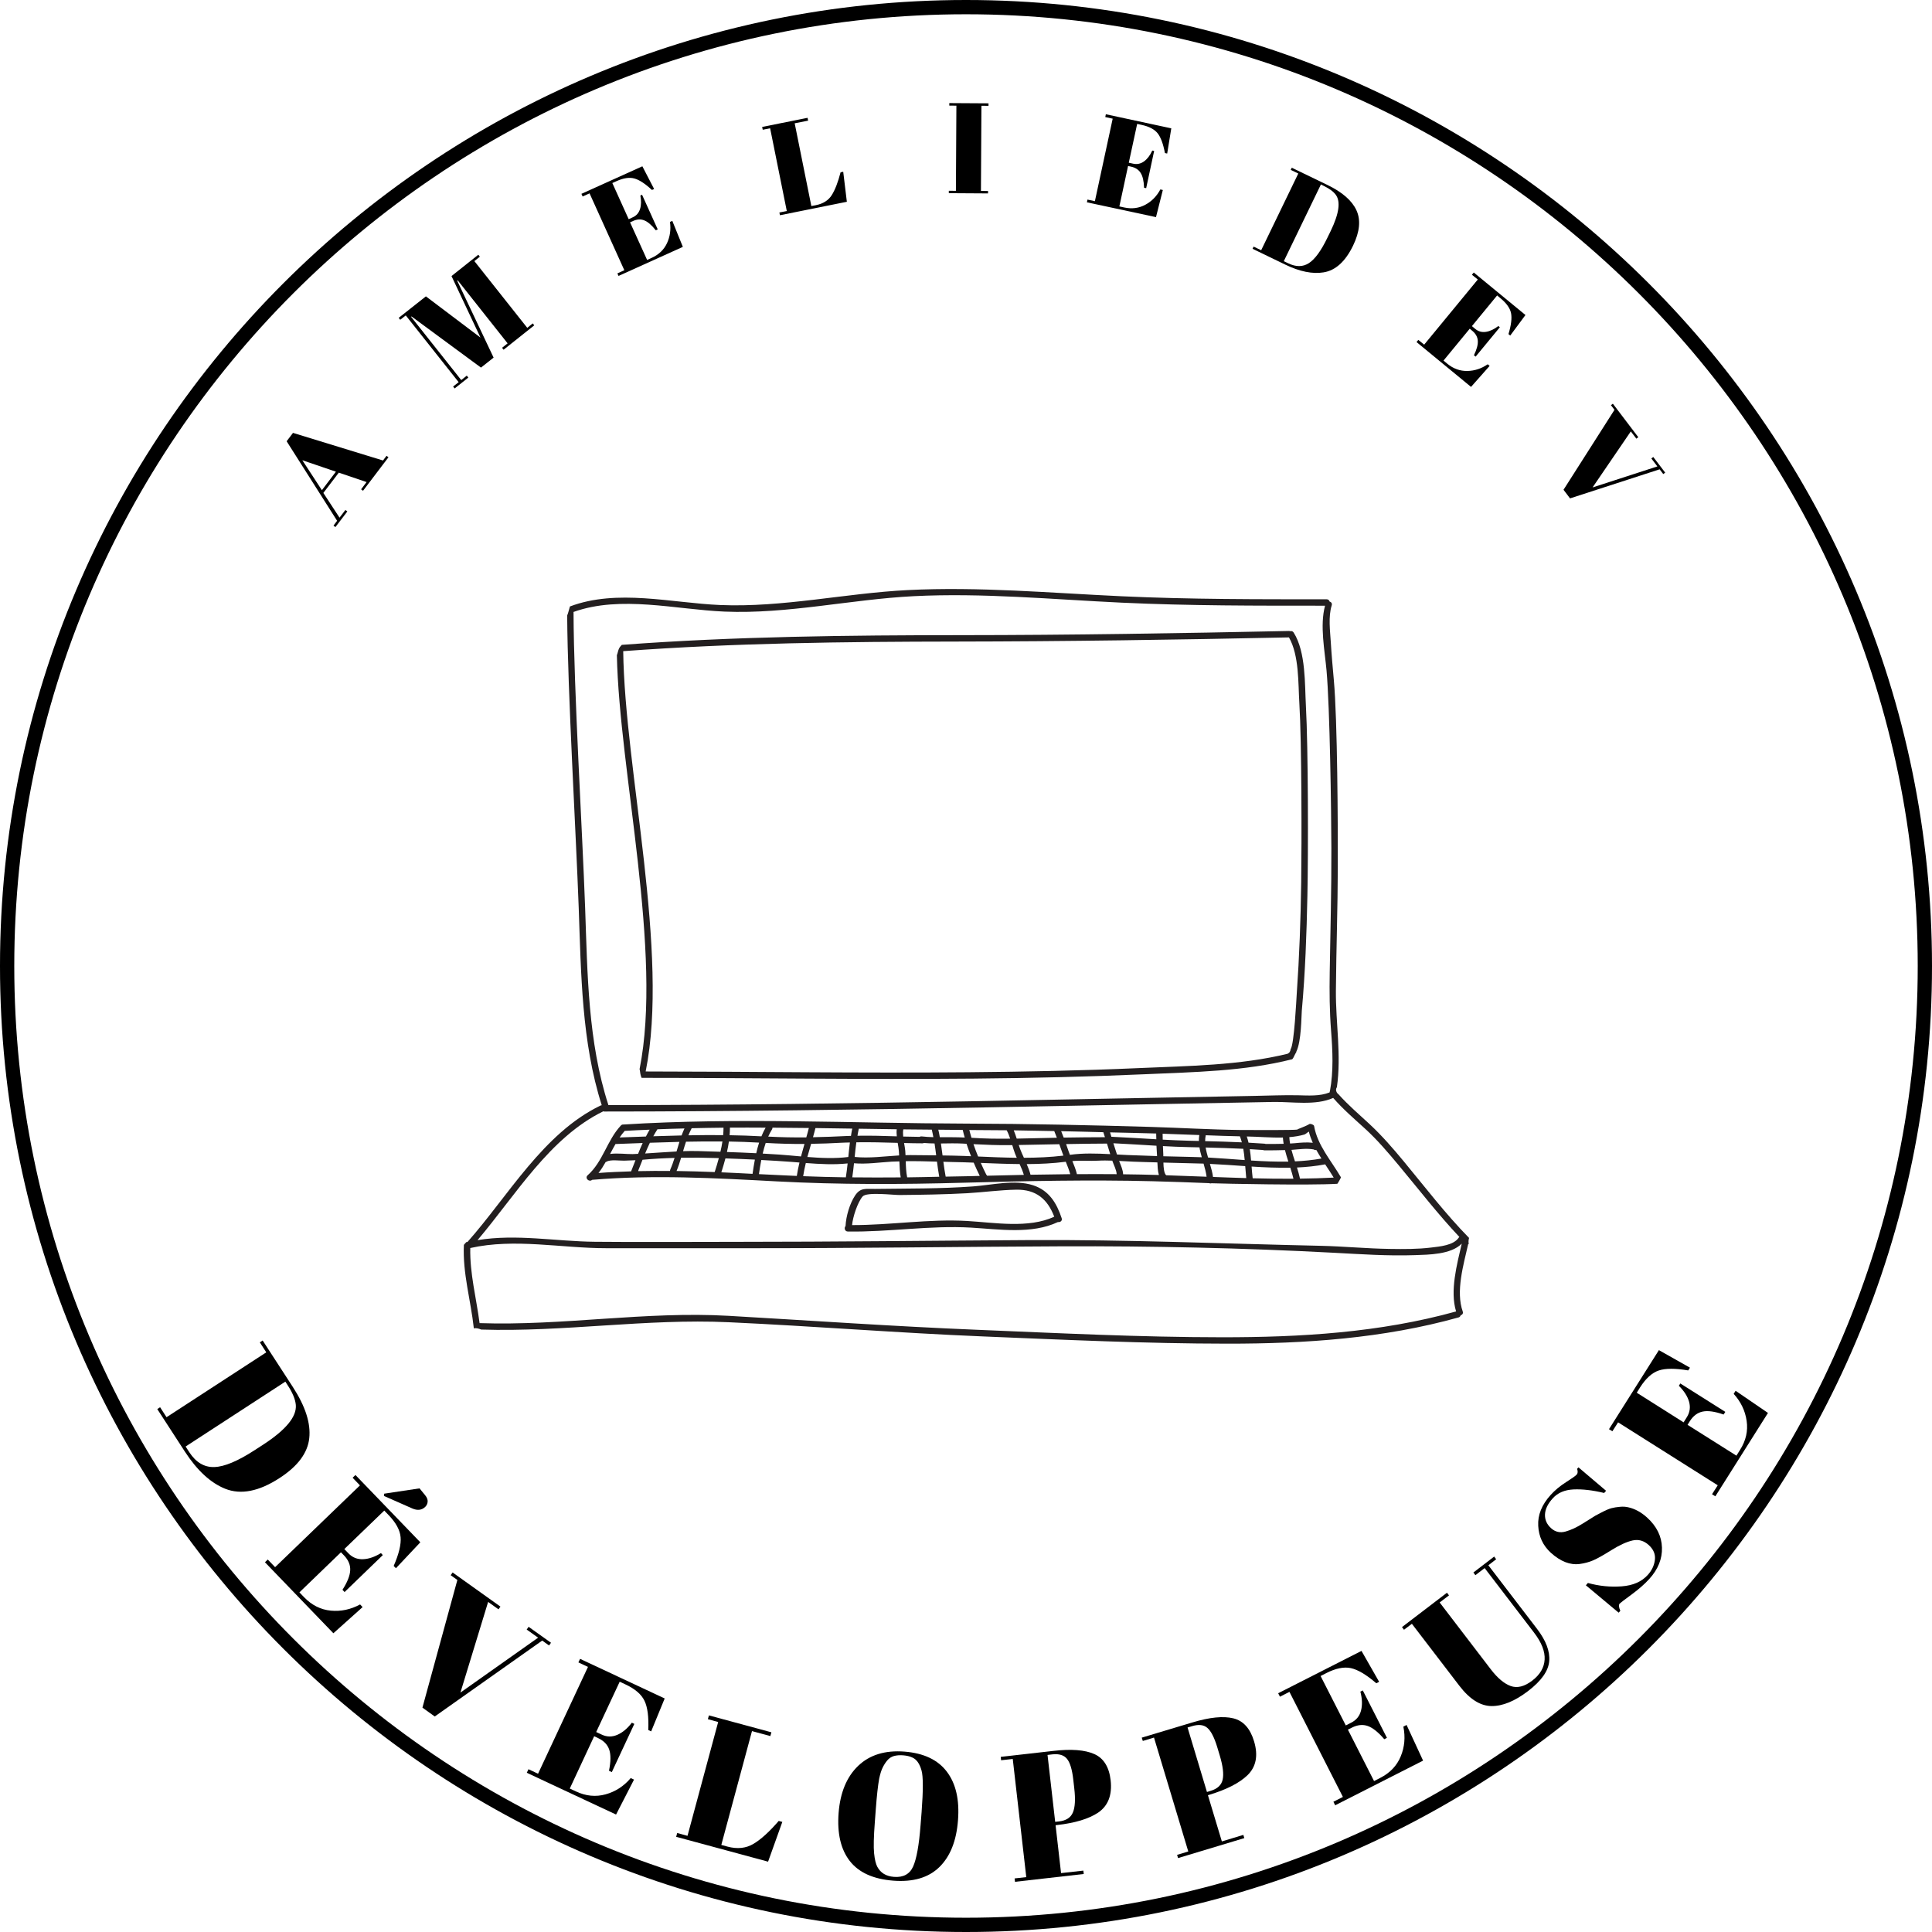 <svg xmlns="http://www.w3.org/2000/svg" xmlns:xlink="http://www.w3.org/1999/xlink" width="500" zoomAndPan="magnify" viewBox="0 0 375 375" height="500" preserveAspectRatio="xMidYMid meet" version="1.0"><defs><g/><clipPath id="95d45f80fc"><path d="M 90 114 L 285.367 114 L 285.367 260.844 L 90 260.844 Z M 90 114 " clip-rule="nonzero"/></clipPath></defs><path fill="#000000" d="M 187.5 375 C 84.145 375 0 290.855 0 187.5 C 0 84.145 84.145 0 187.5 0 C 290.855 0 375 84.145 375 187.5 C 375 290.855 290.855 375 187.5 375 Z M 187.5 2.77 C 85.621 2.77 2.77 85.621 2.77 187.5 C 2.77 289.379 85.621 372.23 187.5 372.23 C 289.379 372.23 372.23 289.379 372.23 187.5 C 372.23 85.621 289.379 2.77 187.5 2.77 Z M 187.5 2.77 " fill-opacity="1" fill-rule="nonzero"/><g clip-path="url(#95d45f80fc)"><path fill="#231f20" d="M 282.629 254.551 C 267.816 258.668 252.426 259.574 237.121 259.562 C 221.293 259.555 205.445 258.758 189.637 258.109 C 173.547 257.453 157.508 256.328 141.441 255.402 C 125.305 254.473 109.227 257.371 93.086 256.816 C 92.457 251.949 91.172 247.184 91.281 242.242 C 99.93 240.305 108.934 242.277 117.68 242.277 L 146.488 242.277 C 166.34 242.277 186.191 241.996 206.043 241.91 C 223.621 241.84 241.258 242.227 258.809 243.156 C 264.086 243.434 269.363 243.805 274.648 243.621 C 277.281 243.527 281.648 243.523 283.723 241.383 C 282.801 245.398 281.395 250.582 282.629 254.551 Z M 117.109 215.699 C 117.16 215.711 117.191 215.746 117.25 215.746 C 142.008 215.742 166.762 215.391 191.52 214.941 C 203.891 214.719 216.258 214.473 228.637 214.234 C 234.832 214.113 241.027 214 247.227 213.887 C 250.746 213.828 255.379 214.641 258.77 213.105 C 260.652 215.266 262.828 217.141 264.949 219.07 C 267.375 221.281 269.469 223.762 271.566 226.277 C 275.426 230.906 279.121 235.699 283.262 240.09 L 283.164 240.191 C 282.156 241.742 279.461 241.938 277.816 242.145 C 275.156 242.473 272.449 242.457 269.777 242.414 C 265.27 242.352 260.777 241.906 256.273 241.809 C 237.441 241.398 218.676 240.59 199.832 240.699 C 180.852 240.809 161.871 241.039 142.887 241.039 C 133.746 241.039 124.602 241.113 115.461 241.027 C 107.855 240.953 100.234 239.465 92.688 240.711 C 100.062 232.031 106.684 220.773 117.109 215.699 Z M 113.574 176.211 C 113.039 161.23 111.367 133.871 111.324 118.863 L 111.309 118.785 C 120.477 115.496 131.203 118.316 140.629 118.711 C 152.863 119.223 165.129 116.336 177.328 115.719 C 190.734 115.039 204.344 116.352 217.73 116.977 C 230.906 117.594 244.008 117.566 257.191 117.566 C 256.152 121.395 257.133 126.281 257.477 130.117 C 258.133 137.469 258.395 157.223 258.418 164.602 C 258.441 172.629 258.234 180.648 258.098 188.676 C 258.035 192.496 258.062 196.246 258.359 200.051 C 258.664 203.961 258.855 207.898 258.141 211.777 C 258.098 211.855 258.078 211.945 258.074 212.039 C 256.152 212.812 253.938 212.633 251.887 212.59 C 249.094 212.535 246.293 212.664 243.504 212.711 C 237.309 212.824 231.113 212.941 224.918 213.062 C 212.957 213.293 201.004 213.527 189.047 213.746 C 165.398 214.168 141.746 214.488 118.094 214.5 C 114.117 202.23 114.027 188.98 113.574 176.211 Z M 285.145 240.281 C 280.574 235.621 276.602 230.414 272.449 225.398 C 270.355 222.871 268.234 220.426 265.832 218.191 C 263.809 216.312 261.707 214.523 259.867 212.469 L 259.875 212.457 C 259.383 212.137 259.145 211.496 259.488 211.031 C 260.387 204.824 259.246 198.531 259.297 192.289 C 259.363 184.262 259.652 176.238 259.668 168.211 C 259.68 160.258 259.617 139.867 258.891 131.941 C 258.676 129.531 258.457 127.129 258.312 124.715 C 258.176 122.449 257.793 119.699 258.488 117.492 C 258.605 117.109 258.371 116.84 258.074 116.758 C 258.008 116.52 257.82 116.32 257.504 116.32 C 244.219 116.32 231.012 116.348 217.73 115.734 C 203.938 115.098 189.973 113.836 176.164 114.535 C 164.035 115.148 151.953 117.941 139.781 117.434 C 130.332 117.035 119.785 114.25 110.621 117.715 C 110.438 118.273 110.328 118.914 110.09 119.465 C 110.176 134.266 111.793 161.426 112.328 176.211 C 112.789 188.977 112.883 202.238 116.797 214.523 C 116.719 214.531 116.637 214.547 116.547 214.59 C 105.453 219.945 98.66 232.133 90.738 241.066 C 90.668 241.062 90.59 241.07 90.52 241.086 C 90.438 241.176 90.363 241.266 90.277 241.348 C 90.199 241.422 90.129 241.512 90.059 241.602 L 90.039 241.656 C 89.785 247.152 91.379 252.395 91.969 257.809 L 91.973 257.828 C 92.457 257.734 92.938 257.879 93.391 258.062 L 93.398 258.066 C 109.438 258.578 125.395 255.906 141.441 256.645 C 157.91 257.402 174.352 258.727 190.836 259.402 C 206.633 260.051 222.457 260.797 238.27 260.805 C 253.336 260.816 268.531 259.785 283.098 255.715 C 283.34 255.648 283.461 255.48 283.508 255.297 C 283.812 255.219 284.051 254.949 283.918 254.566 C 282.531 250.672 284.07 245.461 284.973 241.484 L 285.066 241.438 L 285.09 241.324 C 285.059 241.25 285.035 241.176 285.035 241.09 C 285.027 240.816 285.074 240.547 285.145 240.281 " fill-opacity="1" fill-rule="nonzero"/></g><path fill="#231f20" d="M 120.965 126.391 C 142.43 124.797 163.953 124.555 185.461 124.527 C 207.055 124.5 228.602 124.172 250.184 123.719 L 250.184 123.715 C 252.188 127.219 251.965 132.676 252.203 136.5 C 252.664 143.918 252.668 163.801 252.562 171.23 C 252.465 178.445 252.203 185.668 251.699 192.871 C 251.621 194.004 251.211 202.66 250.512 203.652 C 250.496 203.84 250.434 204.02 250.324 204.203 C 250.238 204.344 250.121 204.426 249.992 204.473 L 250 204.516 C 240.594 206.816 230.691 206.887 221.066 207.316 C 210.016 207.809 198.953 208.023 187.895 208.121 C 167.035 208.309 146.184 207.988 125.324 207.973 C 129.98 184.879 121.258 149.477 120.965 126.391 Z M 124.141 207.527 C 124.156 207.582 124.18 207.637 124.184 207.695 C 124.242 208.215 124.328 208.738 124.531 209.211 C 146.047 209.219 167.562 209.551 189.082 209.355 C 200.137 209.258 211.195 209 222.242 208.508 C 231.773 208.082 241.527 207.953 250.82 205.598 C 250.895 205.508 250.973 205.418 251.031 205.312 C 251.168 205.07 251.277 204.828 251.398 204.582 C 251.473 204.434 251.555 204.281 251.645 204.141 L 251.605 204.141 C 252.617 202.152 252.586 197.191 252.68 196.176 C 253.352 188.754 253.609 181.289 253.766 173.844 C 253.938 165.723 253.93 145.152 253.477 137.039 C 253.242 132.77 253.488 126.574 251.102 122.781 C 250.934 122.512 250.664 122.453 250.422 122.516 C 250.352 122.488 250.273 122.473 250.184 122.473 C 229.012 122.918 207.875 123.27 186.691 123.281 C 164.688 123.297 142.668 123.523 120.719 125.164 L 120.684 125.176 C 120.469 125.406 120.25 125.641 120.125 125.934 C 119.953 126.336 119.895 126.773 119.734 127.18 C 120.211 149.844 128.66 184.875 124.141 207.527 " fill-opacity="1" fill-rule="nonzero"/><path fill="#231f20" d="M 187.738 236.992 C 180.281 236.559 172.848 237.809 165.387 237.789 C 165.527 236.223 166.453 233.387 167.426 232.242 C 168.23 231.297 173.395 231.969 174.621 231.953 C 178.977 231.91 183.332 231.844 187.688 231.605 C 190.879 231.426 194.062 230.973 197.262 230.918 C 201.133 230.852 203.336 232.781 204.629 236.164 C 199.621 238.48 193.051 237.301 187.738 236.992 Z M 200.52 230.059 C 196.977 228.902 192.484 230.02 188.887 230.281 C 182.551 230.75 176.188 230.68 169.844 230.766 C 168.035 230.793 167.016 230.469 165.965 232.059 C 164.938 233.602 164.207 236.074 164.121 237.973 C 163.805 238.309 163.953 239.027 164.559 239.039 C 172.559 239.164 180.504 237.816 188.5 238.281 C 193.906 238.598 200.262 239.605 205.344 237.199 C 205.758 237.277 206.242 236.977 206.074 236.461 C 205.09 233.492 203.613 231.07 200.52 230.059 " fill-opacity="1" fill-rule="nonzero"/><path fill="#231f20" d="M 117.555 225.551 C 117.617 225.535 117.676 225.523 117.734 225.484 C 118.461 225.027 120.312 225.305 121.141 225.285 C 121.879 225.266 122.613 225.238 123.344 225.199 C 123.062 225.922 122.781 226.641 122.496 227.359 C 120.387 227.426 118.277 227.516 116.164 227.676 C 116.695 227.012 117.137 226.289 117.555 225.551 Z M 119.469 222.055 C 121.23 221.992 122.984 221.926 124.742 221.859 C 124.422 222.551 124.137 223.254 123.852 223.957 C 123.5 223.969 123.156 224 122.809 224.008 C 121.668 224.039 119.844 223.777 118.418 223.984 C 118.762 223.336 119.105 222.688 119.469 222.055 Z M 121.258 219.504 C 122.867 219.402 124.48 219.344 126.094 219.27 C 125.832 219.703 125.602 220.152 125.371 220.598 C 123.672 220.656 121.969 220.723 120.27 220.781 C 120.574 220.34 120.895 219.906 121.258 219.504 Z M 131.875 221.637 C 131.68 222.254 131.5 222.879 131.316 223.5 C 129.281 223.609 127.258 223.766 125.219 223.891 C 125.516 223.188 125.812 222.492 126.141 221.809 C 128.051 221.738 129.965 221.684 131.875 221.637 Z M 127.598 219.211 L 127.602 219.195 C 129.352 219.121 131.105 219.078 132.855 219.031 C 132.648 219.477 132.465 219.934 132.297 220.391 C 130.469 220.434 128.637 220.484 126.805 220.547 C 127.059 220.098 127.305 219.645 127.598 219.211 Z M 140.223 221.559 C 140.129 222.227 139.988 222.891 139.832 223.555 C 138.402 223.508 136.961 223.465 135.527 223.422 C 134.539 223.395 133.562 223.41 132.586 223.441 C 132.766 222.828 132.949 222.211 133.156 221.605 C 135.508 221.555 137.863 221.539 140.223 221.559 Z M 134.234 219.031 L 134.246 218.988 C 136.309 218.938 138.371 218.906 140.434 218.883 C 140.434 219.363 140.406 219.848 140.367 220.328 C 138.117 220.309 135.863 220.32 133.621 220.363 C 133.805 219.91 134.004 219.465 134.234 219.031 Z M 146.52 225.078 C 146.344 226.004 146.199 226.934 146.07 227.84 C 144.051 227.738 142.031 227.629 140.012 227.547 C 140.297 226.664 140.562 225.758 140.805 224.844 C 142.711 224.914 144.617 224.98 146.52 225.078 Z M 141.48 221.57 C 143.43 221.602 145.383 221.672 147.34 221.781 C 147.121 222.453 146.945 223.145 146.785 223.84 C 144.891 223.742 142.996 223.668 141.102 223.602 C 141.25 222.926 141.387 222.25 141.48 221.57 Z M 141.68 218.871 C 143.988 218.852 146.297 218.871 148.605 218.879 C 148.297 219.414 148.031 219.98 147.793 220.559 C 145.727 220.445 143.672 220.375 141.617 220.344 C 141.656 219.852 141.684 219.359 141.68 218.871 Z M 156.148 222.043 C 155.914 222.848 155.688 223.652 155.473 224.465 C 154.043 224.34 152.629 224.199 151.246 224.102 C 150.176 224.027 149.105 223.969 148.039 223.91 C 148.207 223.207 148.391 222.512 148.625 221.84 C 151.145 221.992 153.645 222.055 156.148 222.043 Z M 149.848 219.211 C 149.918 219.098 149.938 218.984 149.934 218.879 C 152.285 218.891 154.641 218.918 156.996 218.945 C 156.848 219.555 156.676 220.16 156.504 220.766 C 154.047 220.793 151.59 220.746 149.113 220.613 C 149.336 220.129 149.57 219.656 149.848 219.211 Z M 163.34 221.805 C 163.883 221.77 164.422 221.773 164.965 221.754 C 164.844 222.691 164.75 223.633 164.656 224.57 C 162.078 224.898 159.383 224.781 156.707 224.566 C 156.941 223.715 157.191 222.867 157.438 222.016 C 159.398 221.984 161.363 221.922 163.34 221.805 Z M 158.277 218.957 C 160.656 218.988 163.039 219.023 165.422 219.062 C 165.316 219.531 165.25 220.004 165.172 220.477 C 164.949 220.484 164.727 220.48 164.508 220.492 C 162.258 220.609 160.027 220.691 157.801 220.734 C 157.965 220.145 158.133 219.555 158.277 218.957 Z M 165.762 225.789 C 168.211 226 170.633 225.621 173.094 225.473 C 173.586 225.445 174.078 225.441 174.57 225.426 C 174.609 226.465 174.652 227.504 174.828 228.531 C 171.695 228.555 168.559 228.562 165.426 228.523 C 165.566 227.617 165.664 226.703 165.762 225.789 Z M 166.215 221.719 C 168.891 221.676 171.562 221.75 174.238 221.828 C 174.336 222.387 174.43 222.926 174.465 223.371 C 174.492 223.668 174.5 223.969 174.52 224.27 C 171.645 224.434 168.715 224.855 165.891 224.562 C 165.988 223.613 166.082 222.664 166.215 221.719 Z M 166.691 219.082 C 169.148 219.121 171.602 219.156 174.059 219.191 C 174 219.609 174.023 220.086 174.07 220.562 C 171.523 220.477 168.977 220.402 166.434 220.449 C 166.516 219.992 166.586 219.535 166.691 219.082 Z M 175.336 219.211 C 177.176 219.234 179.016 219.242 180.859 219.262 C 180.98 219.746 181.07 220.234 181.164 220.723 C 180.391 220.703 179.621 220.66 178.859 220.574 C 178.707 220.559 178.594 220.598 178.5 220.664 C 177.438 220.656 176.371 220.637 175.309 220.605 C 175.262 220.094 175.25 219.602 175.336 219.211 Z M 181.711 224.25 C 180.043 224.23 178.371 224.223 176.703 224.203 C 176.387 224.199 176.07 224.211 175.758 224.219 C 175.746 223.934 175.734 223.652 175.711 223.371 C 175.68 222.969 175.578 222.434 175.48 221.859 C 176.672 221.891 177.867 221.918 179.055 221.918 C 179.168 221.918 179.258 221.887 179.34 221.848 C 180.016 221.906 180.699 221.938 181.395 221.945 C 181.516 222.711 181.613 223.48 181.711 224.25 Z M 182.305 228.406 C 180.23 228.445 178.148 228.504 176.082 228.523 C 175.871 227.492 175.832 226.438 175.805 225.387 C 177.824 225.359 179.852 225.41 181.867 225.473 C 181.996 226.453 182.125 227.434 182.305 228.406 Z M 186.867 219.32 C 186.969 219.805 187.113 220.297 187.254 220.793 C 185.652 220.715 184.031 220.738 182.418 220.73 C 182.328 220.242 182.246 219.758 182.129 219.273 C 183.711 219.289 185.289 219.309 186.867 219.32 Z M 187.605 222.008 C 187.863 222.816 188.168 223.621 188.484 224.422 C 188.07 224.406 187.652 224.391 187.242 224.371 C 185.812 224.316 184.379 224.293 182.949 224.273 C 182.852 223.5 182.75 222.723 182.633 221.949 C 184.043 221.934 185.461 221.891 186.844 221.965 C 187.098 221.98 187.352 221.992 187.605 222.008 Z M 188.699 219.34 C 190.938 219.344 193.172 219.367 195.406 219.387 L 195.414 219.414 C 195.68 219.91 195.887 220.457 196.074 221.012 C 193.57 221.051 191.066 221.012 188.562 220.844 C 188.418 220.336 188.266 219.828 188.148 219.332 C 188.336 219.332 188.52 219.336 188.699 219.34 Z M 196.48 222.266 C 196.652 222.836 196.824 223.402 197.023 223.93 C 197.129 224.195 197.242 224.457 197.355 224.723 C 194.848 224.695 192.344 224.586 189.852 224.477 C 189.527 223.688 189.223 222.887 188.949 222.082 C 191.324 222.203 193.688 222.305 196.082 222.273 C 196.215 222.27 196.348 222.27 196.48 222.266 Z M 204.629 219.539 C 204.809 219.965 204.969 220.402 205.137 220.832 C 202.539 220.879 199.938 220.938 197.344 221.004 C 197.168 220.461 196.988 219.918 196.766 219.398 C 199.387 219.43 202.008 219.492 204.629 219.539 Z M 206.203 223.758 C 206.266 223.945 206.336 224.121 206.406 224.305 C 203.871 224.605 201.312 224.719 198.742 224.723 C 198.477 224.152 198.219 223.582 198 223 C 197.906 222.754 197.824 222.5 197.738 222.242 C 200.363 222.203 202.988 222.148 205.609 222.09 C 205.816 222.645 206.016 223.199 206.203 223.758 Z M 214.156 219.762 C 214.258 220.086 214.363 220.406 214.469 220.73 C 211.797 220.738 209.125 220.758 206.461 220.805 C 206.301 220.387 206.141 219.973 205.973 219.562 C 208.699 219.613 211.43 219.695 214.156 219.762 Z M 215.492 224.02 C 212.867 223.879 210.16 223.797 207.672 224.152 C 207.578 223.914 207.484 223.672 207.402 223.43 C 207.258 222.969 207.09 222.52 206.93 222.066 C 209.574 222.016 212.219 221.977 214.863 221.969 C 215.086 222.648 215.285 223.336 215.492 224.02 Z M 224.414 220.012 C 224.414 220.387 224.43 220.758 224.441 221.133 C 221.535 220.965 218.637 220.773 215.719 220.645 C 215.633 220.359 215.547 220.074 215.465 219.793 C 218.445 219.867 221.434 219.922 224.414 220.012 Z M 224.586 224.395 C 222.668 224.336 220.754 224.27 218.84 224.191 C 218.176 224.16 217.492 224.125 216.805 224.086 C 216.566 223.363 216.332 222.641 216.105 221.906 C 218.902 222.039 221.688 222.223 224.469 222.387 C 224.496 223.055 224.539 223.727 224.586 224.395 Z M 224.941 228.066 C 222.629 227.992 220.312 227.957 218 227.926 C 217.961 227.047 217.539 226.168 217.219 225.336 C 218.145 225.387 219.066 225.441 219.977 225.48 C 221.535 225.543 223.094 225.578 224.648 225.621 C 224.684 226.316 224.703 227.289 224.941 228.066 Z M 232.785 220.312 C 232.723 220.699 232.699 221.082 232.703 221.461 C 232.043 221.445 231.387 221.43 230.727 221.414 C 229.039 221.375 227.359 221.293 225.684 221.203 C 225.676 220.82 225.668 220.434 225.664 220.055 C 228.039 220.129 230.414 220.223 232.785 220.312 Z M 233.266 224.621 C 232.617 224.594 231.973 224.57 231.328 224.562 C 229.484 224.527 227.645 224.48 225.801 224.43 C 225.801 224.312 225.801 224.199 225.797 224.113 C 225.758 223.562 225.738 223.012 225.723 222.457 C 227.383 222.547 229.047 222.625 230.727 222.656 C 231.422 222.672 232.117 222.688 232.816 222.703 C 232.914 223.348 233.082 223.984 233.266 224.621 Z M 233.613 225.859 C 233.859 226.699 234.086 227.543 234.199 228.402 C 231.594 228.301 228.98 228.203 226.359 228.117 C 225.934 227.754 225.84 226.648 225.816 225.656 C 228.402 225.719 230.988 225.777 233.574 225.855 Z M 234.035 220.352 C 236.246 220.434 238.453 220.52 240.668 220.559 C 240.816 220.945 240.938 221.336 241.039 221.73 C 238.668 221.621 236.293 221.547 233.918 221.492 C 233.922 221.109 233.953 220.73 234.035 220.352 Z M 241.594 225.168 C 239.211 225 236.832 224.805 234.484 224.676 C 234.293 224.027 234.121 223.379 234.02 222.73 C 236.453 222.789 238.887 222.863 241.32 222.98 C 241.449 223.703 241.527 224.434 241.594 225.168 Z M 241.895 228.668 C 239.75 228.609 237.598 228.523 235.445 228.445 C 235.336 227.602 235.098 226.762 234.844 225.914 C 237.109 226.016 239.395 226.184 241.695 226.344 C 241.758 227.121 241.816 227.898 241.895 228.668 Z M 249.012 220.793 C 249.035 221.203 249.086 221.609 249.156 222.012 C 247.988 222.047 246.82 222.043 245.648 222.035 C 245.594 222.016 245.543 221.992 245.473 221.988 C 244.43 221.91 243.383 221.848 242.34 221.793 C 242.238 221.391 242.137 220.984 241.996 220.59 C 244.242 220.621 246.66 220.855 249.012 220.793 Z M 250.07 225.465 C 247.672 225.512 245.254 225.41 242.832 225.254 C 242.77 224.516 242.699 223.777 242.586 223.051 C 243.438 223.098 244.289 223.148 245.141 223.211 C 245.223 223.254 245.312 223.281 245.426 223.281 C 246.754 223.285 248.082 223.277 249.41 223.23 C 249.594 223.98 249.832 224.723 250.07 225.465 Z M 253.191 220.211 C 253.402 220.152 253.887 219.715 254.043 219.641 C 254.23 220.395 254.5 221.113 254.809 221.812 C 253.645 221.676 252.484 221.781 251.309 221.895 C 251.004 221.922 250.703 221.938 250.402 221.957 C 250.328 221.547 250.281 221.133 250.258 220.719 C 251.262 220.637 252.246 220.484 253.191 220.211 Z M 254.988 223.105 C 255.117 223.207 255.289 223.258 255.496 223.207 C 255.809 223.773 256.145 224.324 256.492 224.871 C 254.801 225.172 253.082 225.344 251.355 225.422 C 251.109 224.68 250.863 223.938 250.672 223.188 L 250.746 223.184 C 252.168 223.086 253.578 222.852 254.988 223.105 Z M 258.871 228.57 C 256.688 228.688 254.504 228.742 252.328 228.773 C 252.18 228.051 251.965 227.328 251.738 226.613 C 253.582 226.527 255.414 226.344 257.215 226 C 257.773 226.852 258.348 227.703 258.871 228.57 Z M 243.145 228.703 C 243.055 227.953 242.992 227.191 242.934 226.426 C 245.441 226.59 247.949 226.695 250.445 226.645 C 250.676 227.359 250.891 228.074 251.059 228.793 C 248.414 228.812 245.777 228.766 243.145 228.703 Z M 209.012 227.902 L 209.008 227.809 C 208.797 226.965 208.473 226.164 208.145 225.363 C 209.773 225.215 211.531 225.379 213.137 225.289 C 214.047 225.234 214.965 225.25 215.891 225.281 C 216.172 226.129 216.691 227.027 216.746 227.906 C 214.168 227.887 211.594 227.883 209.012 227.902 Z M 200.023 228.016 L 200.02 228 C 199.844 227.301 199.574 226.621 199.285 225.949 C 201.824 225.938 204.352 225.82 206.867 225.496 C 207.188 226.293 207.508 227.086 207.734 227.906 C 205.164 227.934 202.594 227.965 200.023 228.016 Z M 191.582 228.207 C 191.543 228.109 191.496 228.035 191.43 227.98 C 191.066 227.258 190.715 226.5 190.371 225.723 C 192.883 225.82 195.395 225.926 197.906 225.945 C 198.219 226.637 198.516 227.328 198.727 228.043 C 196.348 228.094 193.965 228.145 191.582 228.207 Z M 188.258 228.293 C 186.688 228.332 185.125 228.348 183.555 228.383 C 183.367 227.426 183.234 226.465 183.109 225.5 C 183.738 225.52 184.375 225.539 185.004 225.551 C 186.328 225.57 187.66 225.617 188.992 225.668 C 189.367 226.551 189.766 227.418 190.172 228.242 C 189.535 228.258 188.895 228.273 188.258 228.293 Z M 164.176 228.52 C 161.418 228.477 158.66 228.406 155.895 228.297 C 156.02 227.438 156.203 226.586 156.41 225.742 C 159.109 225.949 161.871 226.102 164.523 225.82 C 164.426 226.723 164.324 227.621 164.176 228.52 Z M 154.66 228.246 C 153.766 228.207 152.871 228.176 151.977 228.125 C 150.418 228.047 148.863 227.977 147.309 227.898 C 147.438 227 147.586 226.078 147.766 225.156 C 149.73 225.262 151.695 225.375 153.656 225.523 C 154.16 225.559 154.668 225.602 155.176 225.645 C 154.973 226.504 154.789 227.367 154.66 228.246 Z M 138.719 227.496 C 136.25 227.402 133.789 227.324 131.32 227.289 C 131.668 226.449 131.941 225.582 132.207 224.711 C 134.512 224.676 136.82 224.703 139.164 224.777 C 139.285 224.781 139.406 224.789 139.527 224.793 C 139.281 225.707 139.008 226.613 138.719 227.496 Z M 130.105 226.996 C 130.07 227.094 130.051 227.191 130.051 227.281 C 127.996 227.262 125.941 227.27 123.883 227.316 L 123.891 227.301 L 123.898 227.164 C 124.172 226.48 124.441 225.793 124.715 225.109 C 126.805 224.914 128.867 224.805 130.934 224.75 C 130.691 225.512 130.43 226.266 130.105 226.996 Z M 114.938 229.004 L 114.941 229.004 C 126.879 227.992 138.836 228.668 150.773 229.305 C 162.895 229.953 174.902 229.902 187.035 229.566 C 199.277 229.227 211.523 228.969 223.766 229.277 C 227.414 229.367 231.043 229.508 234.664 229.648 C 234.82 229.711 235 229.723 235.152 229.668 C 237.488 229.754 253.992 230.105 259.562 229.773 C 259.594 229.836 260.363 228.492 260.266 228.496 C 258.375 225.254 255.73 222.332 255.062 218.551 C 255.016 218.293 254.332 218.059 254.145 218.18 C 253.523 218.586 251.859 219.145 251.789 219.254 C 251.211 219.367 243.355 219.359 240.695 219.328 C 234.941 219.258 229.191 218.91 223.441 218.734 C 211.477 218.383 199.516 218.121 187.543 218.09 C 165.359 218.031 143.156 216.883 120.992 218.27 C 120.832 218.254 120.664 218.301 120.516 218.457 C 117.816 221.328 117.043 225.492 114.055 228.125 C 113.457 228.66 114.336 229.535 114.938 229.004 " fill-opacity="1" fill-rule="nonzero"/><g fill="#000000" fill-opacity="1"><g transform="translate(30.122, 272.894)"><g><path d="M 24.156 13.984 C 20.145 16.598 16.613 17.289 13.562 16.062 C 10.75 14.926 8.156 12.535 5.781 8.891 L 0.406 0.609 L 0.953 0.25 L 2.203 2.188 L 21.562 -10.406 L 20.312 -12.344 L 20.859 -12.703 L 26.734 -3.656 C 29.16 0.082 30.219 3.383 29.906 6.25 C 29.602 9.113 27.688 11.691 24.156 13.984 Z M 5.906 7.875 L 6.625 8.984 C 7.914 10.961 9.531 11.922 11.469 11.859 C 13.414 11.805 16.031 10.711 19.312 8.578 L 21 7.484 C 25.383 4.629 27.484 2.07 27.297 -0.188 C 27.203 -1.281 26.676 -2.555 25.719 -4.016 L 25.266 -4.719 Z M 5.906 7.875 "/></g></g></g><g fill="#000000" fill-opacity="1"><g transform="translate(50.913, 302.703)"><g><path d="M 18.078 -16.406 L 30.672 -3.344 L 25.938 1.688 L 25.5 1.25 C 26.52 -1.094 26.969 -2.953 26.844 -4.328 C 26.727 -5.703 25.953 -7.133 24.516 -8.625 L 23.672 -9.5 L 15.922 -2.031 L 16.75 -1.172 C 17.508 -0.391 18.441 -0.02 19.547 -0.062 C 20.648 -0.102 21.812 -0.5 23.031 -1.25 L 23.391 -0.859 L 15.969 6.312 L 15.562 5.875 C 16.52 4.375 17.02 3.109 17.062 2.078 C 17.113 1.047 16.707 0.082 15.844 -0.812 L 15.266 -1.406 L 7.203 6.375 L 8.125 7.328 C 9.613 8.867 11.336 9.734 13.297 9.922 C 15.254 10.109 17.148 9.707 18.984 8.719 L 19.469 9.234 L 13.797 14.312 L 0.516 0.531 L 1.062 0 L 2.484 1.484 L 18.953 -14.391 L 17.531 -15.875 Z M 23.656 -12.781 L 30.516 -13.812 L 31.578 -12.516 C 31.953 -12.066 32.125 -11.641 32.094 -11.234 C 32.062 -10.836 31.906 -10.5 31.625 -10.219 C 30.945 -9.57 30.102 -9.473 29.094 -9.922 L 23.609 -12.344 Z M 23.656 -12.781 "/></g></g></g><g fill="#000000" fill-opacity="1"><g transform="translate(73.494, 324.95)"><g><path d="M 15.875 3.578 L 30.953 -7.078 L 28.734 -8.656 L 29.109 -9.188 L 33.453 -6.094 L 33.078 -5.562 L 31.75 -6.516 L 10.891 8.219 L 8.5 6.5 L 15.281 -18.281 L 13.984 -19.203 L 14.359 -19.734 L 23.641 -13.109 L 23.266 -12.578 L 21.25 -14.016 Z M 15.875 3.578 "/></g></g></g><g fill="#000000" fill-opacity="1"><g transform="translate(101.578, 343.78)"><g><path d="M 11.016 -21.797 L 27.438 -14.109 L 24.812 -7.719 L 24.25 -7.984 C 24.363 -10.523 24.117 -12.414 23.516 -13.656 C 22.922 -14.906 21.688 -15.969 19.812 -16.844 L 18.703 -17.359 L 14.141 -7.594 L 15.219 -7.094 C 16.207 -6.625 17.211 -6.609 18.234 -7.047 C 19.254 -7.484 20.195 -8.27 21.062 -9.406 L 21.547 -9.172 L 17.172 0.188 L 16.625 -0.078 C 16.988 -1.828 17.004 -3.191 16.672 -4.172 C 16.348 -5.148 15.625 -5.898 14.5 -6.422 L 13.75 -6.781 L 9.016 3.375 L 10.219 3.938 C 12.156 4.844 14.07 5.031 15.969 4.5 C 17.875 3.977 19.5 2.926 20.844 1.344 L 21.484 1.641 L 18 8.422 L 0.672 0.312 L 1 -0.375 L 2.859 0.5 L 12.547 -20.234 L 10.688 -21.109 Z M 11.016 -21.797 "/></g></g></g><g fill="#000000" fill-opacity="1"><g transform="translate(130.538, 356.333)"><g><path d="M 7.062 -23.375 L 19.188 -20.094 L 18.984 -19.359 L 15.422 -20.328 L 9.469 1.766 L 10.672 2.094 C 12.578 2.602 14.254 2.426 15.703 1.562 C 17.148 0.707 18.785 -0.773 20.609 -2.891 L 21.312 -2.703 L 18.547 5.016 L 0.703 0.188 L 0.906 -0.547 L 2.906 0 L 8.859 -22.094 L 6.859 -22.641 Z M 7.062 -23.375 "/></g></g></g><g fill="#000000" fill-opacity="1"><g transform="translate(160.429, 363.69)"><g><path d="M 18.25 -9.406 L 18.453 -11.969 C 18.773 -16.207 18.77 -18.898 18.438 -20.047 C 18.07 -21.367 17.473 -22.207 16.641 -22.562 C 16.16 -22.789 15.57 -22.93 14.875 -22.984 C 14.188 -23.035 13.586 -22.988 13.078 -22.844 C 12.566 -22.695 12.129 -22.406 11.766 -21.969 C 11.41 -21.531 11.113 -21.062 10.875 -20.562 C 10.633 -20.07 10.414 -19.367 10.219 -18.453 C 9.977 -17.117 9.758 -15.141 9.562 -12.516 L 9.375 -10.016 C 9.156 -7.191 9.109 -5.172 9.234 -3.953 C 9.359 -2.742 9.566 -1.875 9.859 -1.344 C 10.492 -0.156 11.566 0.492 13.078 0.609 C 14.898 0.754 16.145 0.082 16.812 -1.406 C 17.477 -2.906 17.957 -5.57 18.25 -9.406 Z M 12.938 1.344 C 9.07 1.039 6.266 -0.227 4.516 -2.469 C 2.766 -4.719 2.039 -7.828 2.344 -11.797 C 2.656 -15.773 3.926 -18.828 6.156 -20.953 C 8.383 -23.078 11.375 -23.992 15.125 -23.703 C 18.875 -23.41 21.617 -22.109 23.359 -19.797 C 25.109 -17.492 25.828 -14.348 25.516 -10.359 C 25.211 -6.367 24.004 -3.344 21.891 -1.281 C 19.785 0.77 16.801 1.645 12.938 1.344 Z M 12.938 1.344 "/></g></g></g><g fill="#000000" fill-opacity="1"><g transform="translate(196.497, 365.319)"><g><path d="M -2.25 -24.312 L 7.953 -25.469 C 11.43 -25.875 14.082 -25.672 15.906 -24.859 C 17.727 -24.047 18.785 -22.348 19.078 -19.766 C 19.398 -16.898 18.586 -14.805 16.641 -13.484 C 14.816 -12.273 12.16 -11.473 8.672 -11.078 L 8.391 -11.047 L 9.453 -1.75 L 13.781 -2.234 L 13.859 -1.578 L 0.516 -0.062 L 0.438 -0.719 L 2.703 -0.969 L 0.078 -23.906 L -2.188 -23.656 Z M 6.828 -24.688 L 8.312 -11.703 L 9.047 -11.781 C 10.43 -11.938 11.332 -12.516 11.75 -13.516 C 12.176 -14.523 12.266 -16.094 12.016 -18.219 L 11.828 -19.875 C 11.609 -21.844 11.203 -23.191 10.609 -23.922 C 10.023 -24.648 9.078 -24.941 7.766 -24.797 Z M 6.828 -24.688 "/></g></g></g><g fill="#000000" fill-opacity="1"><g transform="translate(228.161, 360.808)"><g><path d="M -6.547 -23.531 L 3.281 -26.484 C 6.633 -27.492 9.281 -27.758 11.219 -27.281 C 13.156 -26.812 14.5 -25.328 15.25 -22.828 C 16.082 -20.066 15.656 -17.867 13.969 -16.234 C 12.395 -14.723 9.926 -13.457 6.562 -12.438 L 6.297 -12.359 L 9 -3.391 L 13.172 -4.656 L 13.359 -4.031 L 0.5 -0.156 L 0.312 -0.781 L 2.484 -1.438 L -4.172 -23.547 L -6.344 -22.891 Z M 2.344 -25.5 L 6.109 -12.984 L 6.812 -13.203 C 8.145 -13.598 8.926 -14.328 9.156 -15.391 C 9.395 -16.461 9.207 -18.02 8.594 -20.062 L 8.109 -21.672 C 7.535 -23.566 6.895 -24.816 6.188 -25.422 C 5.488 -26.035 4.504 -26.148 3.234 -25.766 Z M 2.344 -25.5 "/></g></g></g><g fill="#000000" fill-opacity="1"><g transform="translate(258.5, 350.735)"><g><path d="M -10.406 -22.078 L 5.766 -30.297 L 9.188 -24.297 L 8.641 -24.016 C 6.703 -25.68 5.055 -26.66 3.703 -26.953 C 2.359 -27.242 0.766 -26.922 -1.078 -25.984 L -2.172 -25.422 L 2.719 -15.828 L 3.781 -16.375 C 4.758 -16.863 5.391 -17.641 5.672 -18.703 C 5.953 -19.773 5.91 -21.004 5.547 -22.391 L 6.016 -22.625 L 10.703 -13.422 L 10.188 -13.156 C 9.02 -14.52 7.953 -15.375 6.984 -15.719 C 6.016 -16.062 4.977 -15.953 3.875 -15.391 L 3.125 -15.016 L 8.203 -5.031 L 9.391 -5.641 C 11.297 -6.609 12.625 -8 13.375 -9.812 C 14.133 -11.633 14.305 -13.562 13.891 -15.594 L 14.516 -15.922 L 17.719 -9 L 0.656 -0.328 L 0.312 -1.016 L 2.156 -1.953 L -8.219 -22.344 L -10.062 -21.406 Z M -10.406 -22.078 "/></g></g></g><g fill="#000000" fill-opacity="1"><g transform="translate(286.374, 335.646)"><g><path d="M 2.984 -11.641 C 4.285 -9.941 5.57 -8.859 6.844 -8.391 C 8.125 -7.93 9.52 -8.281 11.031 -9.438 C 12.551 -10.602 13.352 -11.969 13.438 -13.531 C 13.531 -15.102 12.844 -16.848 11.375 -18.766 L 1.797 -31.281 L 0 -29.906 L -0.391 -30.422 L 3.641 -33.516 L 4.031 -33 L 2.516 -31.828 L 11.953 -19.5 C 13.703 -17.219 14.492 -15.125 14.328 -13.219 C 14.172 -11.32 12.805 -9.391 10.234 -7.422 C 7.66 -5.453 5.285 -4.477 3.109 -4.5 C 0.941 -4.531 -1.133 -5.848 -3.125 -8.453 L -12.328 -20.469 L -13.859 -19.312 L -14.25 -19.828 L -5.516 -26.5 L -5.125 -25.984 L -6.938 -24.609 Z M 2.984 -11.641 "/></g></g></g><g fill="#000000" fill-opacity="1"><g transform="translate(312.506, 314.362)"><g><path d="M 7.312 -8.656 C 8.102 -9.52 8.566 -10.488 8.703 -11.562 C 8.848 -12.645 8.453 -13.613 7.516 -14.469 C 6.578 -15.32 5.531 -15.617 4.375 -15.359 C 3.227 -15.098 1.867 -14.477 0.297 -13.5 C -1.266 -12.52 -2.453 -11.852 -3.266 -11.5 C -4.078 -11.156 -4.945 -10.922 -5.875 -10.797 C -7.738 -10.547 -9.613 -11.273 -11.5 -12.984 C -13.02 -14.379 -13.832 -16.117 -13.938 -18.203 C -14.051 -20.297 -13.25 -22.289 -11.531 -24.188 C -10.707 -25.102 -9.711 -25.93 -8.547 -26.672 C -7.391 -27.41 -6.695 -27.898 -6.469 -28.141 C -6.25 -28.391 -6.223 -28.766 -6.391 -29.266 L -6.125 -29.547 L -0.766 -25 L -1.141 -24.578 C -3.391 -25.117 -5.375 -25.348 -7.094 -25.266 C -8.812 -25.18 -10.148 -24.609 -11.109 -23.547 C -12.078 -22.484 -12.582 -21.438 -12.625 -20.406 C -12.664 -19.383 -12.273 -18.5 -11.453 -17.75 C -10.641 -17.008 -9.695 -16.789 -8.625 -17.094 C -7.551 -17.395 -6.414 -17.926 -5.219 -18.688 C -4.031 -19.445 -3.238 -19.941 -2.844 -20.172 C -2.445 -20.398 -1.941 -20.664 -1.328 -20.969 C -0.711 -21.281 -0.176 -21.5 0.281 -21.625 C 0.75 -21.75 1.289 -21.836 1.906 -21.891 C 2.52 -21.953 3.086 -21.914 3.609 -21.781 C 4.867 -21.488 6.066 -20.828 7.203 -19.797 C 9.055 -18.109 10.016 -16.172 10.078 -13.984 C 10.148 -11.797 9.328 -9.758 7.609 -7.875 C 6.723 -6.895 5.578 -5.891 4.172 -4.859 C 2.766 -3.828 2 -3.242 1.875 -3.109 C 1.656 -2.859 1.695 -2.391 2 -1.703 L 1.672 -1.344 L -4.688 -6.656 L -4.297 -7.109 C -2.109 -6.504 0.078 -6.285 2.266 -6.453 C 4.453 -6.617 6.133 -7.352 7.312 -8.656 Z M 7.312 -8.656 "/></g></g></g><g fill="#000000" fill-opacity="1"><g transform="translate(332.554, 291.06)"><g><path d="M -20.25 -13.656 L -10.562 -29 L -4.531 -25.594 L -4.875 -25.062 C -7.383 -25.488 -9.289 -25.484 -10.594 -25.047 C -11.895 -24.609 -13.102 -23.516 -14.219 -21.766 L -14.859 -20.734 L -5.766 -14.984 L -5.141 -15.984 C -4.555 -16.91 -4.41 -17.906 -4.703 -18.969 C -5.004 -20.031 -5.664 -21.066 -6.688 -22.078 L -6.406 -22.531 L 2.328 -17.016 L 2 -16.5 C 0.301 -17.094 -1.047 -17.285 -2.047 -17.078 C -3.055 -16.879 -3.895 -16.254 -4.562 -15.203 L -5 -14.5 L 4.484 -8.516 L 5.188 -9.641 C 6.332 -11.441 6.758 -13.316 6.469 -15.266 C 6.188 -17.223 5.348 -18.973 3.953 -20.516 L 4.328 -21.109 L 10.609 -16.812 L 0.391 -0.625 L -0.25 -1.031 L 0.859 -2.766 L -18.484 -14.984 L -19.594 -13.25 Z M -20.25 -13.656 "/></g></g></g><g fill="#000000" fill-opacity="1"><g transform="translate(65.011, 102.428)"><g><path d="M 6.141 -8.859 L 0.75 -10.688 L -2.25 -6.75 L 0.891 -1.953 L 2.031 -3.438 L 2.406 -3.156 L 0.094 -0.125 L -0.281 -0.406 L 0.422 -1.344 L -9.375 -16.781 L -8.141 -18.406 L 9.328 -13.047 L 10.016 -13.953 L 10.391 -13.672 L 5.453 -7.172 L 5.078 -7.453 Z M -6.328 -13.094 L -2.531 -7.281 L 0.188 -10.875 Z M -6.328 -13.094 "/></g></g></g><g fill="#000000" fill-opacity="1"><g transform="translate(87.762, 75.788)"><g><path d="M -0.125 -22.203 L 5.078 -26.344 L 5.375 -25.969 L 4.312 -25.109 L 14.578 -12.156 L 15.641 -13.016 L 15.938 -12.641 L 9.984 -7.906 L 9.688 -8.281 L 10.766 -9.141 L 1.078 -21.375 L 0.984 -21.297 L 8.047 -6.375 L 5.594 -4.438 L -7.875 -14.359 L -7.969 -14.297 L 1.766 -2.016 L 2.844 -2.875 L 3.141 -2.5 L 0.484 -0.391 L 0.188 -0.766 L 1.266 -1.609 L -9 -14.562 L -10.078 -13.719 L -10.375 -14.094 L -5.094 -18.266 L 5.5 -10.266 Z M -0.125 -22.203 "/></g></g></g><g fill="#000000" fill-opacity="1"><g transform="translate(119.573, 53.779)"><g><path d="M -6.719 -16.156 L 5.109 -21.5 L 7.391 -17.094 L 6.969 -16.906 C 5.633 -18.145 4.488 -18.891 3.531 -19.141 C 2.582 -19.398 1.43 -19.223 0.078 -18.609 L -0.719 -18.25 L 2.453 -11.234 L 3.234 -11.594 C 3.941 -11.906 4.414 -12.441 4.656 -13.203 C 4.895 -13.961 4.914 -14.836 4.719 -15.828 L 5.047 -15.984 L 8.094 -9.25 L 7.719 -9.078 C 6.914 -10.086 6.172 -10.727 5.484 -11 C 4.805 -11.281 4.07 -11.238 3.281 -10.875 L 2.719 -10.625 L 6.031 -3.328 L 6.906 -3.719 C 8.301 -4.352 9.297 -5.305 9.891 -6.578 C 10.484 -7.859 10.676 -9.234 10.469 -10.703 L 10.922 -10.906 L 12.969 -5.859 L 0.484 -0.219 L 0.266 -0.719 L 1.609 -1.328 L -5.141 -16.25 L -6.484 -15.641 Z M -6.719 -16.156 "/></g></g></g><g fill="#000000" fill-opacity="1"><g transform="translate(150.873, 41.885)"><g><path d="M -2.938 -17.25 L 5.875 -19.016 L 5.984 -18.469 L 3.375 -17.953 L 6.609 -1.891 L 7.5 -2.062 C 8.895 -2.344 9.914 -2.988 10.562 -4 C 11.207 -5.02 11.781 -6.5 12.281 -8.438 L 12.797 -8.547 L 13.5 -2.719 L 0.516 -0.109 L 0.406 -0.641 L 1.844 -0.922 L -1.391 -16.984 L -2.828 -16.703 Z M -2.938 -17.25 "/></g></g></g><g fill="#000000" fill-opacity="1"><g transform="translate(183.541, 37.495)"><g><path d="M 0.719 -17.484 L 8.328 -17.438 L 8.328 -16.953 L 6.953 -16.969 L 6.859 -0.438 L 8.234 -0.422 L 8.234 0.047 L 0.625 0 L 0.625 -0.469 L 2 -0.453 L 2.094 -16.984 L 0.719 -17 Z M 0.719 -17.484 "/></g></g></g><g fill="#000000" fill-opacity="1"><g transform="translate(210.456, 39.16)"><g><path d="M 4.188 -16.984 L 16.891 -14.25 L 16.094 -9.359 L 15.656 -9.453 C 15.32 -11.242 14.848 -12.523 14.234 -13.297 C 13.617 -14.066 12.582 -14.609 11.125 -14.922 L 10.266 -15.109 L 8.641 -7.578 L 9.484 -7.391 C 10.242 -7.223 10.945 -7.367 11.594 -7.828 C 12.238 -8.297 12.773 -9 13.203 -9.938 L 13.562 -9.859 L 12.016 -2.641 L 11.609 -2.719 C 11.566 -4 11.348 -4.953 10.953 -5.578 C 10.566 -6.211 9.945 -6.625 9.094 -6.812 L 8.5 -6.938 L 6.812 0.906 L 7.75 1.109 C 9.25 1.43 10.617 1.254 11.859 0.578 C 13.098 -0.086 14.066 -1.078 14.766 -2.391 L 15.25 -2.281 L 13.922 2.984 L 0.516 0.109 L 0.625 -0.422 L 2.062 -0.109 L 5.516 -16.125 L 4.078 -16.438 Z M 4.188 -16.984 "/></g></g></g><g fill="#000000" fill-opacity="1"><g transform="translate(242.638, 48.054)"><g><path d="M 19.984 -0.359 C 18.484 2.723 16.578 4.445 14.266 4.812 C 12.117 5.164 9.645 4.664 6.844 3.312 L 0.484 0.234 L 0.688 -0.188 L 2.156 0.516 L 9.359 -14.375 L 7.891 -15.078 L 8.094 -15.5 L 15.016 -12.156 C 17.898 -10.758 19.773 -9.125 20.641 -7.25 C 21.516 -5.375 21.297 -3.078 19.984 -0.359 Z M 6.547 2.641 L 7.391 3.047 C 8.91 3.785 10.254 3.773 11.422 3.016 C 12.598 2.254 13.789 0.617 15 -1.891 L 15.641 -3.203 C 17.273 -6.578 17.609 -8.922 16.641 -10.234 C 16.191 -10.859 15.406 -11.441 14.281 -11.984 L 13.75 -12.25 Z M 6.547 2.641 "/></g></g></g><g fill="#000000" fill-opacity="1"><g transform="translate(274.543, 66.05)"><g><path d="M 11.516 -13.156 L 21.547 -4.906 L 18.594 -0.922 L 18.25 -1.203 C 18.781 -2.953 18.945 -4.305 18.75 -5.266 C 18.551 -6.234 17.875 -7.191 16.719 -8.141 L 16.047 -8.703 L 11.156 -2.75 L 11.812 -2.203 C 12.414 -1.703 13.109 -1.516 13.891 -1.641 C 14.68 -1.766 15.477 -2.141 16.281 -2.766 L 16.578 -2.531 L 11.875 3.172 L 11.547 2.906 C 12.109 1.75 12.359 0.801 12.297 0.062 C 12.242 -0.664 11.879 -1.305 11.203 -1.859 L 10.734 -2.25 L 5.641 3.938 L 6.375 4.547 C 7.551 5.516 8.848 5.984 10.266 5.953 C 11.68 5.93 13 5.5 14.219 4.656 L 14.594 4.969 L 10.984 9.047 L 0.406 0.344 L 0.75 -0.078 L 1.891 0.844 L 12.297 -11.797 L 11.156 -12.719 Z M 11.516 -13.156 "/></g></g></g><g fill="#000000" fill-opacity="1"><g transform="translate(299.04, 88.798)"><g><path d="M 10.078 5.812 L 22.656 1.734 L 21.484 0.188 L 21.859 -0.094 L 24.172 2.938 L 23.797 3.219 L 23.094 2.297 L 5.703 7.938 L 4.438 6.266 L 14.328 -9.25 L 13.641 -10.156 L 14.016 -10.438 L 18.953 -3.938 L 18.578 -3.656 L 17.5 -5.062 Z M 10.078 5.812 "/></g></g></g></svg>